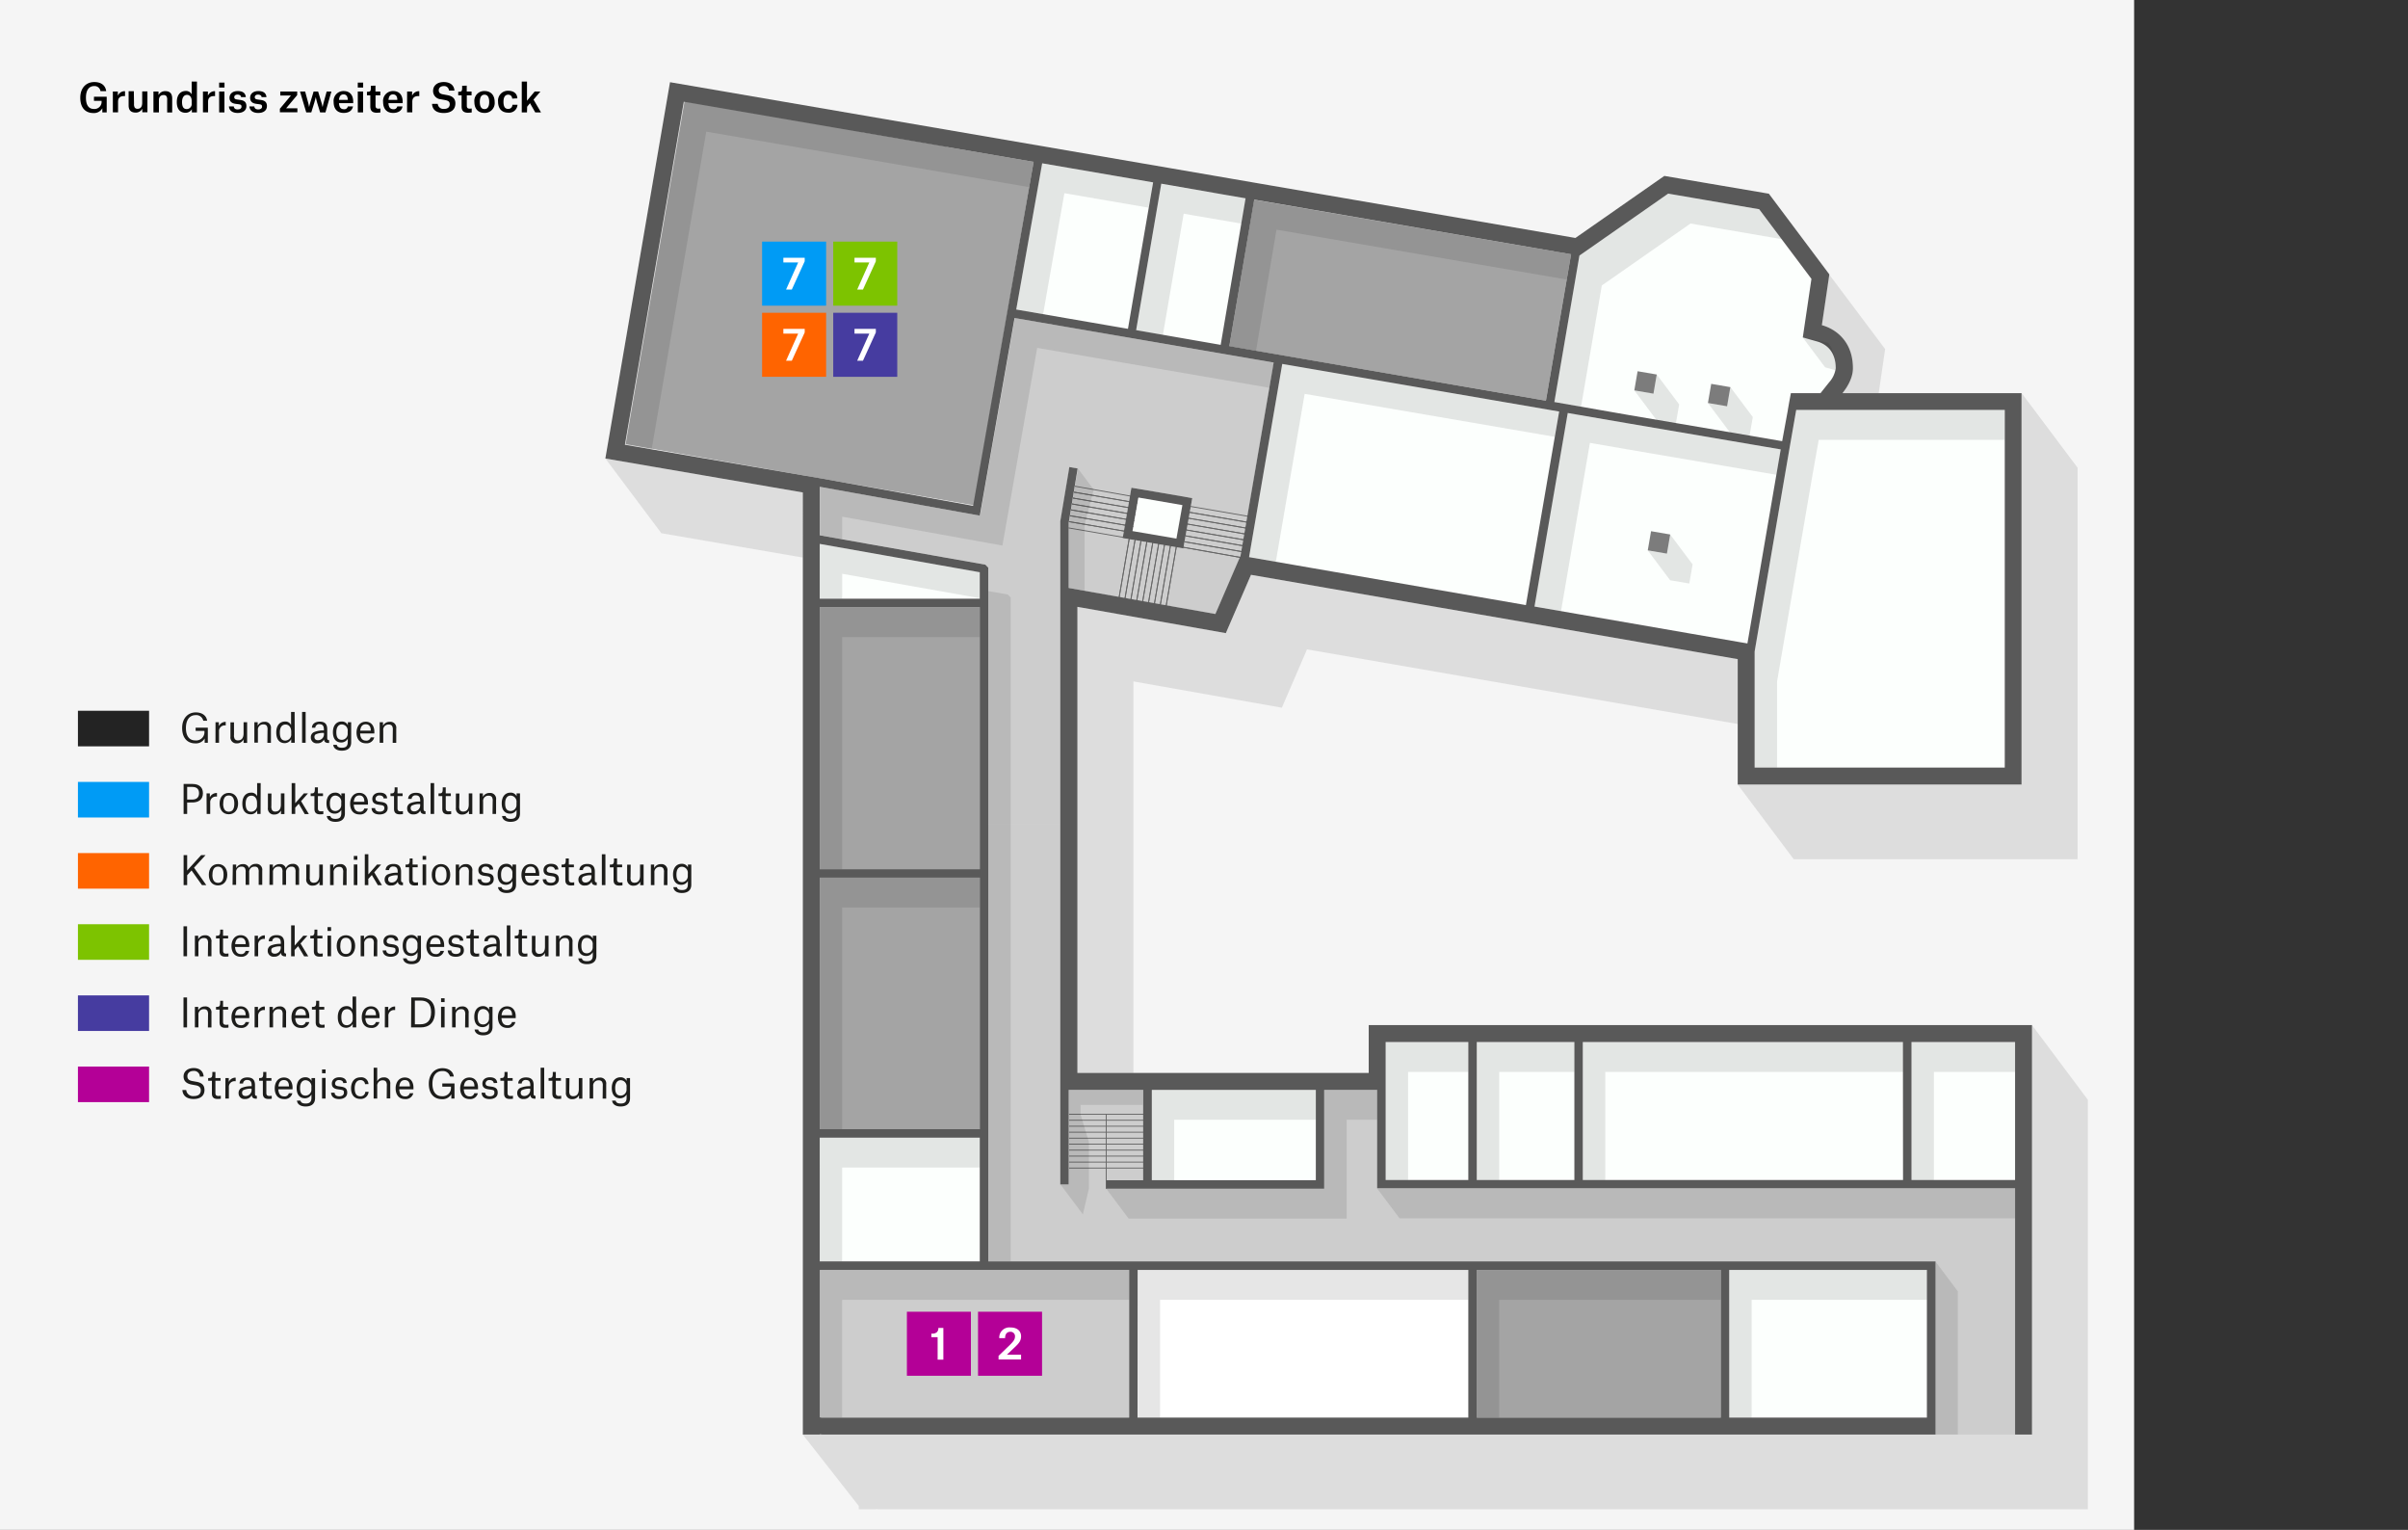 <svg xmlns="http://www.w3.org/2000/svg" viewBox="0 0 677 430"><rect x="0" y="0" width="677" height="430" fill="#333333" stroke="none"/><defs><style>.cls-1,.cls-9{fill:#fff;}.cls-1{opacity:0.95;}.cls-2{fill:#009bf5;}.cls-3{fill:#ff6400;}.cls-4{fill:#232323;}.cls-5{fill:#7dc300;}.cls-6{fill:#463ca0;}.cls-7{fill:#b40097;}.cls-8{fill:#1d1d1b;}.cls-10{fill:#b3b3b3;}.cls-10,.cls-11{opacity:0.65;}.cls-12{fill:#737373;}.cls-13,.cls-15{fill:none;}.cls-13{stroke:#666;stroke-miterlimit:10;stroke-width:0.25px;}.cls-14{fill:#fcfffd;}.cls-16{fill:#595959;}.cls-17{fill:#7c7c7c;}.cls-18,.cls-19{opacity:0.1;}</style></defs><title>200731_Karten_FINAL_DF</title><g id="Klein"><g id="H2"><g id="H2Hintergrund"><rect class="cls-1" width="600" height="430"/><rect class="cls-2" x="21.91" y="219.77" width="20" height="10"/><rect class="cls-3" x="21.91" y="239.77" width="20" height="10"/><rect class="cls-4" x="21.91" y="199.77" width="20" height="10"/><rect class="cls-5" x="21.91" y="259.77" width="20" height="10"/><rect class="cls-6" x="21.91" y="279.77" width="20" height="10"/><rect class="cls-7" x="21.91" y="299.77" width="20" height="10"/><path class="cls-8" d="M52.27,204.63c0,2.23.95,3.48,2.66,3.48a2.33,2.33,0,0,0,2.54-2.57v-.12H55v-.9h3.43v4.25h-.89v-1.21h0a2.83,2.83,0,0,1-2.63,1.38c-2.12,0-3.7-1.38-3.7-4.34,0-2.75,1.66-4.37,3.84-4.37,1.72,0,3,.87,3.18,2.35H57.15A2,2,0,0,0,55,201C53.21,201,52.27,202.47,52.27,204.63Z"/><path class="cls-8" d="M60.59,203h.94v1.09h0a2.08,2.08,0,0,1,1.83-1.2h.1v1H63.3a1.58,1.58,0,0,0-1.72,1.72v3.16h-1Z"/><path class="cls-8" d="M65.79,206.53a2.09,2.09,0,0,0,.21,1.18,1.07,1.07,0,0,0,.89.39c1.08,0,1.59-.72,1.59-2V203h1v5.8h-1v-1h0a2,2,0,0,1-1.83,1.13,1.68,1.68,0,0,1-1.86-1.9v-4h1Z"/><path class="cls-8" d="M75.21,205.19A2,2,0,0,0,75,204a1.06,1.06,0,0,0-.91-.39,1.47,1.47,0,0,0-1.58,1.64v3.48h-1V203h.94v1h0a2,2,0,0,1,1.87-1.12,1.66,1.66,0,0,1,1.85,1.9v4h-1Z"/><path class="cls-8" d="M82.87,208.77h-1v-1h0a2.07,2.07,0,0,1-1.83,1.1c-1.23,0-2.37-.77-2.37-3,0-2,1-3.08,2.5-3.08a1.73,1.73,0,0,1,1.66,1h0V200.1h1Zm-1-3.13c0-1.23-.65-2-1.58-2-1.11,0-1.61.88-1.61,2.24s.38,2.27,1.54,2.27a1.69,1.69,0,0,0,1.65-1.87Z"/><path class="cls-8" d="M84.93,200.1h1v8.67h-1Z"/><path class="cls-8" d="M87.7,204.55c0-1,.81-1.72,2.19-1.72S92,203.43,92,205v2.37c0,.46.1.65.53.66v.8h-.12c-.93,0-1.24-.33-1.33-1h0a1.94,1.94,0,0,1-1.86,1.08,1.61,1.61,0,0,1-1.83-1.67,1.54,1.54,0,0,1,.87-1.46,6.73,6.73,0,0,1,2.8-.47V205c0-1-.4-1.45-1.21-1.45a1.05,1.05,0,0,0-1.21,1Zm3.37,1.59V206a4.8,4.8,0,0,0-2.34.42.85.85,0,0,0-.32.72c0,.59.38.91,1,.91A1.68,1.68,0,0,0,91.07,206.14Z"/><path class="cls-8" d="M93.69,209.35h1c.11.49.48.81,1.43.81,1.1,0,1.65-.4,1.65-1.68v-.86h0a2.06,2.06,0,0,1-1.84,1.07c-1.21,0-2.33-.76-2.33-2.9,0-1.92,1-3,2.45-3a1.83,1.83,0,0,1,1.74,1h0V203h.94v5.65c0,1.63-1.06,2.34-2.64,2.34C95,211,93.82,210.55,93.69,209.35Zm4.06-3.8a1.71,1.71,0,0,0-1.65-1.94c-1,0-1.54.87-1.54,2.18s.36,2.15,1.58,2.15a1.68,1.68,0,0,0,1.61-1.8Z"/><path class="cls-8" d="M102.86,208.91c-1.77,0-2.62-1.29-2.62-3s.93-3.06,2.59-3.06,2.42,1.34,2.42,2.8v.51h-4c.06,1.2.55,2,1.64,2a1.2,1.2,0,0,0,1.32-.9h1A2.16,2.16,0,0,1,102.86,208.91Zm1.38-3.62c0-1-.41-1.72-1.42-1.72s-1.43.73-1.55,1.79h3Z"/><path class="cls-8" d="M110.44,205.19a2,2,0,0,0-.21-1.15,1.06,1.06,0,0,0-.91-.39,1.46,1.46,0,0,0-1.57,1.64v3.48h-1V203h.93v1h0a2,2,0,0,1,1.87-1.12,1.66,1.66,0,0,1,1.85,1.9v4h-1Z"/><path class="cls-8" d="M52.62,225.55v3.22h-1v-8.42h2.53c1.63,0,2.9.77,2.9,2.59s-1.26,2.61-3,2.61Zm1.41-.82c1.23,0,1.93-.6,1.93-1.79s-.7-1.76-1.89-1.76H52.62v3.55Z"/><path class="cls-8" d="M58.07,223H59v1.09h0a2.08,2.08,0,0,1,1.84-1.2H61v1h-.18a1.58,1.58,0,0,0-1.72,1.72v3.16h-1Z"/><path class="cls-8" d="M61.74,225.86c0-1.79,1-3,2.61-3s2.59,1.24,2.59,3-1,3-2.61,3S61.74,227.68,61.74,225.86Zm1,0c0,1.42.47,2.28,1.59,2.28s1.55-.86,1.55-2.28-.46-2.28-1.57-2.28S62.77,224.45,62.77,225.86Z"/><path class="cls-8" d="M73.26,228.77h-.94v-1h0a2,2,0,0,1-1.82,1.1c-1.23,0-2.37-.77-2.37-3,0-2,1-3.08,2.5-3.08a1.73,1.73,0,0,1,1.66,1h0V220.1h1Zm-1-3.13c0-1.23-.64-2-1.57-2-1.11,0-1.62.88-1.62,2.24s.39,2.27,1.54,2.27a1.69,1.69,0,0,0,1.65-1.87Z"/><path class="cls-8" d="M76.29,226.53a2.09,2.09,0,0,0,.21,1.18,1,1,0,0,0,.89.39c1.08,0,1.58-.72,1.58-2V223h1v5.8H79v-1h0a2,2,0,0,1-1.82,1.13,1.68,1.68,0,0,1-1.86-1.9v-4h1Z"/><path class="cls-8" d="M83,228.77H82V220.1h1v5.66L85.43,223h1.15l-1.93,2.18,2.18,3.62H85.67L84,225.91,83,227Z"/><path class="cls-8" d="M89.38,221.29V223h1.43v.76H89.38v3.42c0,.62.25.86.88.86a4.52,4.52,0,0,0,.64-.06v.84a7.08,7.08,0,0,1-.92.06c-1.13,0-1.58-.55-1.58-1.54v-3.58H87.34V223h.18c.78,0,1-.19,1-1.3v-.41Z"/><path class="cls-8" d="M91.88,229.35h1c.11.49.49.81,1.43.81,1.1,0,1.65-.4,1.65-1.68v-.86h0a2.09,2.09,0,0,1-1.85,1.07c-1.21,0-2.32-.76-2.32-2.9,0-1.92,1-3,2.44-3a1.81,1.81,0,0,1,1.74,1h0V223h1v5.65c0,1.63-1.07,2.34-2.64,2.34C93.15,231,92,230.55,91.88,229.35Zm4.06-3.8a1.71,1.71,0,0,0-1.65-1.94c-1,0-1.54.87-1.54,2.18s.37,2.15,1.59,2.15a1.68,1.68,0,0,0,1.6-1.8Z"/><path class="cls-8" d="M101.06,228.91c-1.77,0-2.62-1.29-2.62-3s.93-3.06,2.59-3.06,2.42,1.34,2.42,2.8v.51h-4c.07,1.2.55,2,1.64,2a1.2,1.2,0,0,0,1.32-.9h1A2.17,2.17,0,0,1,101.06,228.91Zm1.37-3.62c0-1-.4-1.72-1.41-1.72s-1.44.73-1.56,1.79h3Z"/><path class="cls-8" d="M107.87,224.42c-.06-.52-.47-.85-1.16-.85a1,1,0,0,0-1.13.94c0,.47.29.69.87.79l.89.13c1.21.19,1.65.69,1.65,1.69,0,1.16-.95,1.79-2.27,1.79s-2.19-.54-2.26-1.78h1c0,.45.29,1,1.32,1,.79,0,1.28-.37,1.28-1,0-.46-.12-.71-.91-.85l-.89-.13c-1-.16-1.59-.59-1.59-1.6s.79-1.76,2.11-1.76,2,.58,2.06,1.59Z"/><path class="cls-8" d="M111.76,221.29V223h1.43v.76h-1.43v3.42c0,.62.25.86.88.86a4.33,4.33,0,0,0,.64-.06v.84a7,7,0,0,1-.91.06c-1.14,0-1.59-.55-1.59-1.54v-3.58h-1V223h.17c.78,0,1-.19,1-1.3v-.41Z"/><path class="cls-8" d="M114.75,224.55c0-1,.81-1.72,2.19-1.72s2.15.6,2.15,2.15v2.37c0,.46.1.65.53.66v.8h-.13c-.92,0-1.23-.33-1.33-1h0a1.94,1.94,0,0,1-1.86,1.08,1.61,1.61,0,0,1-1.83-1.67,1.54,1.54,0,0,1,.86-1.46,6.82,6.82,0,0,1,2.81-.47V225c0-1-.4-1.45-1.21-1.45a1.05,1.05,0,0,0-1.21,1Zm3.37,1.59V226a4.8,4.8,0,0,0-2.34.42.85.85,0,0,0-.32.72c0,.59.38.91,1,.91A1.68,1.68,0,0,0,118.12,226.14Z"/><path class="cls-8" d="M121.06,220.1h1v8.67h-1Z"/><path class="cls-8" d="M125.32,221.29V223h1.43v.76h-1.43v3.42c0,.62.26.86.88.86a4.33,4.33,0,0,0,.64-.06v.84a6.82,6.82,0,0,1-.91.06c-1.13,0-1.58-.55-1.58-1.54v-3.58h-1.06V223h.18c.78,0,1-.19,1-1.3v-.41Z"/><path class="cls-8" d="M129.11,226.53a2.09,2.09,0,0,0,.21,1.18,1.06,1.06,0,0,0,.89.39c1.08,0,1.58-.72,1.58-2V223h1v5.8h-.94v-1h0a2,2,0,0,1-1.82,1.13,1.68,1.68,0,0,1-1.86-1.9v-4h1Z"/><path class="cls-8" d="M138.52,225.19a2.07,2.07,0,0,0-.2-1.15,1.06,1.06,0,0,0-.92-.39,1.46,1.46,0,0,0-1.57,1.64v3.48h-1V223h.93v1h0a2,2,0,0,1,1.87-1.12,1.65,1.65,0,0,1,1.84,1.9v4h-1Z"/><path class="cls-8" d="M141.15,229.35h1c.11.49.48.81,1.43.81,1.1,0,1.65-.4,1.65-1.68v-.86h0a2.09,2.09,0,0,1-1.85,1.07c-1.21,0-2.32-.76-2.32-2.9,0-1.92,1-3,2.44-3a1.81,1.81,0,0,1,1.74,1h0V223h.95v5.65c0,1.63-1.07,2.34-2.64,2.34C142.42,231,141.28,230.55,141.15,229.35Zm4.06-3.8a1.71,1.71,0,0,0-1.65-1.94c-1,0-1.54.87-1.54,2.18s.36,2.15,1.59,2.15a1.68,1.68,0,0,0,1.6-1.8Z"/><path class="cls-8" d="M52.62,248.77h-1v-8.42h1v4.32l3.93-4.32h1.24l-3.24,3.53L58,248.77H56.78l-2.93-4.12L52.62,246Z"/><path class="cls-8" d="M58.71,245.86c0-1.79,1-3,2.61-3s2.58,1.24,2.58,3-1,3-2.61,3S58.71,247.68,58.71,245.86Zm1,0c0,1.42.48,2.28,1.6,2.28s1.55-.86,1.55-2.28-.46-2.28-1.57-2.28S59.73,244.45,59.73,245.86Z"/><path class="cls-8" d="M65.46,243h.94v1h0a2,2,0,0,1,1.86-1.12A1.63,1.63,0,0,1,70,244h0a2,2,0,0,1,1.89-1.19,1.66,1.66,0,0,1,1.84,1.9v4h-1v-3.59a2.05,2.05,0,0,0-.21-1.16,1,1,0,0,0-.9-.37,1.46,1.46,0,0,0-1.56,1.64v3.48h-1v-3.59a2,2,0,0,0-.21-1.14,1,1,0,0,0-.9-.39,1.46,1.46,0,0,0-1.57,1.62v3.5h-1Z"/><path class="cls-8" d="M75.79,243h.94v1h0a2,2,0,0,1,1.86-1.12A1.63,1.63,0,0,1,80.36,244h0a2,2,0,0,1,1.89-1.19,1.66,1.66,0,0,1,1.84,1.9v4h-1v-3.59a2.05,2.05,0,0,0-.21-1.16,1,1,0,0,0-.9-.37,1.46,1.46,0,0,0-1.56,1.64v3.48h-1v-3.59a2.05,2.05,0,0,0-.2-1.14,1,1,0,0,0-.91-.39,1.46,1.46,0,0,0-1.56,1.62v3.5h-1Z"/><path class="cls-8" d="M87.08,246.53a2.09,2.09,0,0,0,.21,1.18,1.06,1.06,0,0,0,.89.39c1.08,0,1.58-.72,1.58-2V243h1v5.8h-.94v-1h0A2,2,0,0,1,88,248.91,1.68,1.68,0,0,1,86.1,247v-4h1Z"/><path class="cls-8" d="M96.49,245.19a2,2,0,0,0-.21-1.15,1,1,0,0,0-.91-.39,1.46,1.46,0,0,0-1.57,1.64v3.48h-1V243h.93v1h0a2,2,0,0,1,1.87-1.12,1.65,1.65,0,0,1,1.84,1.9v4h-1Z"/><path class="cls-8" d="M99.47,240.58h1v1.07h-1Zm0,2.39h1v5.8h-1Z"/><path class="cls-8" d="M103.56,248.77h-1V240.1h1v5.66L106,243h1.15l-1.94,2.18,2.18,3.62h-1.15l-1.7-2.86-1,1.08Z"/><path class="cls-8" d="M108.43,244.55c0-1,.8-1.72,2.19-1.72s2.14.6,2.14,2.15v2.37c0,.46.1.65.53.66v.8h-.12c-.92,0-1.23-.33-1.33-1h0a1.94,1.94,0,0,1-1.86,1.08,1.62,1.62,0,0,1-1.84-1.67,1.55,1.55,0,0,1,.87-1.46,6.77,6.77,0,0,1,2.8-.47V245c0-1-.39-1.45-1.21-1.45a1.07,1.07,0,0,0-1.21,1Zm3.36,1.59V246a4.83,4.83,0,0,0-2.34.42.85.85,0,0,0-.32.72c0,.59.39.91,1,.91A1.68,1.68,0,0,0,111.79,246.14Z"/><path class="cls-8" d="M116,241.29V243h1.43v.76H116v3.42c0,.62.26.86.88.86a4.33,4.33,0,0,0,.64-.06v.84a7,7,0,0,1-.91.06c-1.14,0-1.59-.55-1.59-1.54v-3.58h-1V243h.17c.78,0,1-.19,1-1.3v-.41Z"/><path class="cls-8" d="M118.81,240.58h1v1.07h-1Zm0,2.39h1v5.8h-1Z"/><path class="cls-8" d="M121.39,245.86c0-1.79,1-3,2.6-3s2.59,1.24,2.59,3-1,3-2.61,3S121.39,247.68,121.39,245.86Zm1,0c0,1.42.47,2.28,1.59,2.28s1.56-.86,1.56-2.28-.47-2.28-1.58-2.28S122.41,244.45,122.41,245.86Z"/><path class="cls-8" d="M131.83,245.19a2,2,0,0,0-.21-1.15,1.06,1.06,0,0,0-.92-.39,1.47,1.47,0,0,0-1.57,1.64v3.48h-1V243h.94v1h0a2,2,0,0,1,1.87-1.12,1.66,1.66,0,0,1,1.85,1.9v4h-1Z"/><path class="cls-8" d="M137.69,244.42c-.06-.52-.47-.85-1.16-.85a1,1,0,0,0-1.13.94c0,.47.29.69.87.79l.89.13c1.21.19,1.65.69,1.65,1.69,0,1.16-.95,1.79-2.27,1.79s-2.18-.54-2.26-1.78h1c0,.45.29,1,1.32,1,.79,0,1.28-.37,1.28-1,0-.46-.12-.71-.91-.85l-.89-.13c-1-.16-1.59-.59-1.59-1.6s.79-1.76,2.11-1.76,2,.58,2.06,1.59Z"/><path class="cls-8" d="M140,249.35h1c.11.49.48.81,1.43.81s1.65-.4,1.65-1.68v-.86h0a2.09,2.09,0,0,1-1.85,1.07c-1.21,0-2.32-.76-2.32-2.9,0-1.92,1-3,2.44-3a1.81,1.81,0,0,1,1.74,1h0V243h1v5.65c0,1.63-1.07,2.34-2.64,2.34C141.31,251,140.17,250.55,140,249.35Zm4.06-3.8a1.71,1.71,0,0,0-1.65-1.94c-1,0-1.54.87-1.54,2.18s.36,2.15,1.58,2.15a1.68,1.68,0,0,0,1.61-1.8Z"/><path class="cls-8" d="M149.22,248.91c-1.77,0-2.62-1.29-2.62-3s.92-3.06,2.58-3.06,2.42,1.34,2.42,2.8v.51h-4c.07,1.2.55,2,1.64,2a1.2,1.2,0,0,0,1.32-.9h1A2.17,2.17,0,0,1,149.22,248.91Zm1.37-3.62c0-1-.41-1.72-1.42-1.72s-1.43.73-1.55,1.79h3Z"/><path class="cls-8" d="M156,244.42c-.06-.52-.48-.85-1.16-.85a1,1,0,0,0-1.13.94c0,.47.28.69.87.79l.89.13c1.21.19,1.65.69,1.65,1.69,0,1.16-1,1.79-2.27,1.79s-2.19-.54-2.26-1.78h1c0,.45.3,1,1.32,1,.8,0,1.29-.37,1.29-1,0-.46-.12-.71-.91-.85l-.89-.13c-1-.16-1.59-.59-1.59-1.6s.78-1.76,2.1-1.76,2,.58,2.07,1.59Z"/><path class="cls-8" d="M159.92,241.29V243h1.43v.76h-1.43v3.42c0,.62.25.86.88.86a4.33,4.33,0,0,0,.64-.06v.84a7.08,7.08,0,0,1-.92.06c-1.13,0-1.58-.55-1.58-1.54v-3.58h-1.06V243h.18c.78,0,1-.19,1-1.3v-.41Z"/><path class="cls-8" d="M162.91,244.55c0-1,.8-1.72,2.19-1.72s2.14.6,2.14,2.15v2.37c0,.46.1.65.53.66v.8h-.12c-.92,0-1.23-.33-1.33-1h0a1.94,1.94,0,0,1-1.86,1.08,1.62,1.62,0,0,1-1.84-1.67,1.55,1.55,0,0,1,.87-1.46,6.82,6.82,0,0,1,2.81-.47V245c0-1-.4-1.45-1.21-1.45a1.05,1.05,0,0,0-1.21,1Zm3.37,1.59V246a4.85,4.85,0,0,0-2.35.42.84.84,0,0,0-.31.72c0,.59.38.91,1,.91A1.69,1.69,0,0,0,166.28,246.14Z"/><path class="cls-8" d="M169.21,240.1h1v8.67h-1Z"/><path class="cls-8" d="M173.48,241.29V243h1.43v.76h-1.43v3.42c0,.62.26.86.88.86A4.33,4.33,0,0,0,175,248v.84a7,7,0,0,1-.91.06c-1.14,0-1.59-.55-1.59-1.54v-3.58h-1.05V243h.17c.78,0,1-.19,1-1.3v-.41Z"/><path class="cls-8" d="M177.27,246.53a2.18,2.18,0,0,0,.2,1.18,1.08,1.08,0,0,0,.9.39c1.07,0,1.58-.72,1.58-2V243h1v5.8H180v-1h0a2,2,0,0,1-1.82,1.13,1.67,1.67,0,0,1-1.86-1.9v-4h1Z"/><path class="cls-8" d="M186.68,245.19a2,2,0,0,0-.21-1.15,1.06,1.06,0,0,0-.91-.39,1.46,1.46,0,0,0-1.57,1.64v3.48h-1V243h.93v1h0a2,2,0,0,1,1.87-1.12,1.66,1.66,0,0,1,1.85,1.9v4h-1Z"/><path class="cls-8" d="M189.31,249.35h1c.11.49.48.81,1.43.81,1.1,0,1.65-.4,1.65-1.68v-.86h0a2.09,2.09,0,0,1-1.85,1.07c-1.21,0-2.32-.76-2.32-2.9,0-1.92,1-3,2.44-3a1.82,1.82,0,0,1,1.74,1h0V243h.95v5.65c0,1.63-1.07,2.34-2.65,2.34C190.57,251,189.44,250.55,189.31,249.35Zm4.06-3.8a1.71,1.71,0,0,0-1.65-1.94c-1.05,0-1.54.87-1.54,2.18s.36,2.15,1.58,2.15a1.68,1.68,0,0,0,1.61-1.8Z"/><path class="cls-8" d="M51.59,260.35h1v8.42h-1Z"/><path class="cls-8" d="M58.49,265.19a2,2,0,0,0-.21-1.15,1.06,1.06,0,0,0-.91-.39,1.47,1.47,0,0,0-1.58,1.64v3.48h-1V263h.94v1h0a2,2,0,0,1,1.87-1.12,1.66,1.66,0,0,1,1.85,1.9v4h-1Z"/><path class="cls-8" d="M62.71,261.29V263h1.43v.76H62.71v3.42c0,.62.26.86.88.86a4.33,4.33,0,0,0,.64-.06v.84a7,7,0,0,1-.91.06c-1.13,0-1.59-.55-1.59-1.54v-3.58h-1V263h.17c.78,0,1-.19,1-1.3v-.41Z"/><path class="cls-8" d="M67.7,268.91c-1.78,0-2.62-1.29-2.62-3s.92-3.06,2.58-3.06,2.42,1.34,2.42,2.8v.51h-4c.07,1.2.55,2,1.64,2a1.2,1.2,0,0,0,1.32-.9h1A2.17,2.17,0,0,1,67.7,268.91Zm1.37-3.62c0-1-.41-1.72-1.42-1.72s-1.43.73-1.55,1.79h3Z"/><path class="cls-8" d="M71.59,263h.94v1.09h0a2.08,2.08,0,0,1,1.83-1.2h.1v1H74.3a1.58,1.58,0,0,0-1.72,1.72v3.16h-1Z"/><path class="cls-8" d="M75.56,264.55c0-1,.8-1.72,2.19-1.72s2.15.6,2.15,2.15v2.37c0,.46.09.65.52.66v.8H80.3c-.92,0-1.23-.33-1.33-1h0a1.94,1.94,0,0,1-1.86,1.08,1.62,1.62,0,0,1-1.84-1.67,1.55,1.55,0,0,1,.87-1.46,6.82,6.82,0,0,1,2.81-.47V265c0-1-.4-1.45-1.21-1.45a1.05,1.05,0,0,0-1.21,1Zm3.37,1.59V266a4.85,4.85,0,0,0-2.35.42.84.84,0,0,0-.31.72c0,.59.38.91,1,.91A1.69,1.69,0,0,0,78.93,266.14Z"/><path class="cls-8" d="M82.85,268.77h-1V260.1h1v5.66L85.27,263h1.16l-1.94,2.18,2.18,3.62H85.52l-1.7-2.86-1,1.08Z"/><path class="cls-8" d="M89.22,261.29V263h1.43v.76H89.22v3.42c0,.62.26.86.88.86a4.33,4.33,0,0,0,.64-.06v.84a7,7,0,0,1-.91.06c-1.13,0-1.59-.55-1.59-1.54v-3.58h-1V263h.17c.78,0,1-.19,1-1.3v-.41Z"/><path class="cls-8" d="M92.08,260.58h1v1.07h-1Zm0,2.39h1v5.8h-1Z"/><path class="cls-8" d="M94.66,265.86c0-1.79,1-3,2.6-3s2.59,1.24,2.59,3-1,3.05-2.61,3.05S94.66,267.68,94.66,265.86Zm1,0c0,1.42.47,2.28,1.6,2.28s1.55-.86,1.55-2.28-.47-2.28-1.58-2.28S95.68,264.45,95.68,265.86Z"/><path class="cls-8" d="M105.1,265.19a2,2,0,0,0-.21-1.15,1.06,1.06,0,0,0-.92-.39,1.47,1.47,0,0,0-1.57,1.64v3.48h-1V263h.94v1h0a2,2,0,0,1,1.87-1.12,1.66,1.66,0,0,1,1.85,1.9v4h-1Z"/><path class="cls-8" d="M111,264.42c-.06-.52-.47-.85-1.16-.85a1,1,0,0,0-1.13.94c0,.47.29.69.87.79l.89.13c1.21.19,1.65.69,1.65,1.69,0,1.16-1,1.79-2.27,1.79s-2.18-.54-2.26-1.78h1c0,.45.29,1,1.32,1,.79,0,1.28-.37,1.28-1s-.12-.71-.91-.85l-.89-.13c-1-.16-1.58-.59-1.58-1.6s.78-1.76,2.1-1.76,2,.58,2.07,1.59Z"/><path class="cls-8" d="M113.31,269.35h1c.11.49.48.81,1.43.81s1.65-.4,1.65-1.68v-.86h0a2.09,2.09,0,0,1-1.85,1.07c-1.21,0-2.32-.76-2.32-2.9,0-1.92,1-3,2.44-3a1.81,1.81,0,0,1,1.74,1.05h0V263h.95v5.65c0,1.63-1.07,2.34-2.64,2.34C114.58,271,113.44,270.55,113.31,269.35Zm4.06-3.8a1.71,1.71,0,0,0-1.65-1.94c-1,0-1.54.87-1.54,2.18s.36,2.15,1.59,2.15a1.68,1.68,0,0,0,1.6-1.8Z"/><path class="cls-8" d="M122.49,268.91c-1.78,0-2.62-1.29-2.62-3s.92-3.06,2.58-3.06,2.42,1.34,2.42,2.8v.51h-4c.07,1.2.55,2,1.64,2a1.2,1.2,0,0,0,1.32-.9h1A2.17,2.17,0,0,1,122.49,268.91Zm1.37-3.62c0-1-.41-1.72-1.42-1.72s-1.43.73-1.55,1.79h3Z"/><path class="cls-8" d="M129.29,264.42c0-.52-.47-.85-1.15-.85a1,1,0,0,0-1.13.94c0,.47.28.69.87.79l.89.13c1.21.19,1.65.69,1.65,1.69,0,1.16-.95,1.79-2.27,1.79s-2.19-.54-2.27-1.78h1c.05.45.3,1,1.32,1,.79,0,1.29-.37,1.29-1s-.12-.71-.91-.85l-.89-.13c-1-.16-1.59-.59-1.59-1.6s.78-1.76,2.1-1.76,2,.58,2.07,1.59Z"/><path class="cls-8" d="M133.19,261.29V263h1.43v.76h-1.43v3.42c0,.62.25.86.88.86a4.33,4.33,0,0,0,.64-.06v.84a7.08,7.08,0,0,1-.92.06c-1.13,0-1.58-.55-1.58-1.54v-3.58h-1.06V263h.18c.78,0,1-.19,1-1.3v-.41Z"/><path class="cls-8" d="M136.18,264.55c0-1,.8-1.72,2.19-1.72s2.14.6,2.14,2.15v2.37c0,.46.1.65.53.66v.8h-.12c-.92,0-1.23-.33-1.33-1h0a1.94,1.94,0,0,1-1.86,1.08,1.62,1.62,0,0,1-1.84-1.67,1.55,1.55,0,0,1,.87-1.46,6.82,6.82,0,0,1,2.81-.47V265c0-1-.4-1.45-1.21-1.45a1.05,1.05,0,0,0-1.21,1Zm3.37,1.59V266a4.85,4.85,0,0,0-2.35.42.85.85,0,0,0-.32.72c0,.59.39.91,1,.91A1.69,1.69,0,0,0,139.55,266.14Z"/><path class="cls-8" d="M142.48,260.1h1v8.67h-1Z"/><path class="cls-8" d="M146.75,261.29V263h1.43v.76h-1.43v3.42c0,.62.25.86.88.86a4.33,4.33,0,0,0,.64-.06v.84a7,7,0,0,1-.91.06c-1.14,0-1.59-.55-1.59-1.54v-3.58h-1.05V263h.17c.78,0,1-.19,1-1.3v-.41Z"/><path class="cls-8" d="M150.53,266.53a2.09,2.09,0,0,0,.21,1.18,1.08,1.08,0,0,0,.9.39c1.07,0,1.58-.72,1.58-2V263h1v5.8h-1v-1h0a2,2,0,0,1-1.83,1.13,1.67,1.67,0,0,1-1.85-1.9v-4h1Z"/><path class="cls-8" d="M160,265.19a2,2,0,0,0-.21-1.15,1.06,1.06,0,0,0-.91-.39,1.46,1.46,0,0,0-1.57,1.64v3.48h-1V263h.93v1h0a2,2,0,0,1,1.87-1.12,1.66,1.66,0,0,1,1.85,1.9v4h-1Z"/><path class="cls-8" d="M162.58,269.35h1c.11.49.48.81,1.43.81,1.1,0,1.65-.4,1.65-1.68v-.86h0a2.09,2.09,0,0,1-1.85,1.07c-1.21,0-2.32-.76-2.32-2.9,0-1.92,1-3,2.44-3a1.82,1.82,0,0,1,1.74,1.05h0V263h1v5.65c0,1.63-1.07,2.34-2.64,2.34C163.84,271,162.71,270.55,162.58,269.35Zm4.06-3.8a1.71,1.71,0,0,0-1.65-1.94c-1.05,0-1.54.87-1.54,2.18s.36,2.15,1.58,2.15a1.68,1.68,0,0,0,1.61-1.8Z"/><path class="cls-8" d="M51.59,280.35h1v8.42h-1Z"/><path class="cls-8" d="M58.49,285.19a2,2,0,0,0-.21-1.15,1.06,1.06,0,0,0-.91-.39,1.47,1.47,0,0,0-1.58,1.64v3.48h-1V283h.94v1h0a2,2,0,0,1,1.87-1.12,1.66,1.66,0,0,1,1.85,1.9v4h-1Z"/><path class="cls-8" d="M62.71,281.29V283h1.43v.76H62.71v3.42c0,.62.26.86.88.86a4.33,4.33,0,0,0,.64-.06v.84a7,7,0,0,1-.91.06c-1.13,0-1.59-.55-1.59-1.54v-3.58h-1V283h.17c.78,0,1-.19,1-1.3v-.41Z"/><path class="cls-8" d="M67.7,288.91c-1.78,0-2.62-1.29-2.62-3s.92-3.06,2.58-3.06,2.42,1.34,2.42,2.8v.51h-4c.07,1.2.55,2,1.64,2a1.2,1.2,0,0,0,1.32-.9h1A2.17,2.17,0,0,1,67.7,288.91Zm1.37-3.62c0-1-.41-1.72-1.42-1.72s-1.43.73-1.55,1.79h3Z"/><path class="cls-8" d="M71.59,283h.94v1.09h0a2.08,2.08,0,0,1,1.83-1.2h.1v1H74.3a1.58,1.58,0,0,0-1.72,1.72v3.16h-1Z"/><path class="cls-8" d="M79.47,285.19a2,2,0,0,0-.21-1.15,1.06,1.06,0,0,0-.92-.39,1.47,1.47,0,0,0-1.57,1.64v3.48h-1V283h.94v1h0a2,2,0,0,1,1.87-1.12,1.66,1.66,0,0,1,1.85,1.9v4h-1Z"/><path class="cls-8" d="M84.57,288.91c-1.77,0-2.62-1.29-2.62-3s.93-3.06,2.59-3.06,2.42,1.34,2.42,2.8v.51H83c.07,1.2.55,2,1.64,2a1.2,1.2,0,0,0,1.32-.9h1A2.17,2.17,0,0,1,84.57,288.91ZM86,285.29c0-1-.41-1.72-1.42-1.72s-1.43.73-1.56,1.79h3Z"/><path class="cls-8" d="M89.74,281.29V283h1.43v.76H89.74v3.42c0,.62.25.86.88.86a4.33,4.33,0,0,0,.64-.06v.84a7.08,7.08,0,0,1-.92.06c-1.13,0-1.58-.55-1.58-1.54v-3.58H87.7V283h.18c.78,0,1-.19,1-1.3v-.41Z"/><path class="cls-8" d="M100.16,288.77h-1v-1h0a2.07,2.07,0,0,1-1.83,1.1c-1.23,0-2.36-.77-2.36-3,0-2,1-3.08,2.49-3.08a1.73,1.73,0,0,1,1.66,1h0V280.1h1Zm-1-3.13c0-1.23-.65-2-1.57-2-1.12,0-1.62.88-1.62,2.24s.38,2.27,1.54,2.27a1.69,1.69,0,0,0,1.65-1.87Z"/><path class="cls-8" d="M104.33,288.91c-1.78,0-2.62-1.29-2.62-3s.92-3.06,2.58-3.06,2.42,1.34,2.42,2.8v.51h-4c.07,1.2.55,2,1.64,2a1.2,1.2,0,0,0,1.32-.9h1A2.17,2.17,0,0,1,104.33,288.91Zm1.37-3.62c0-1-.41-1.72-1.42-1.72s-1.43.73-1.55,1.79h3Z"/><path class="cls-8" d="M108.22,283h.94v1.09h0a2.08,2.08,0,0,1,1.83-1.2h.1v1h-.18a1.58,1.58,0,0,0-1.72,1.72v3.16h-1Z"/><path class="cls-8" d="M115.62,280.35h2.59c2.3,0,4.07,1.12,4.07,4.1s-1.65,4.32-4,4.32h-2.71Zm2.59,7.54c1.78,0,3-.93,3-3.4s-1.24-3.26-2.94-3.26h-1.63v6.66Z"/><path class="cls-8" d="M124,280.58h1v1.07h-1Zm0,2.39h1v5.8h-1Z"/><path class="cls-8" d="M130.8,285.19a2,2,0,0,0-.21-1.15,1,1,0,0,0-.91-.39,1.46,1.46,0,0,0-1.57,1.64v3.48h-1V283h.93v1h0a2,2,0,0,1,1.87-1.12,1.66,1.66,0,0,1,1.85,1.9v4h-1Z"/><path class="cls-8" d="M133.43,289.35h1c.11.49.48.81,1.43.81,1.1,0,1.65-.4,1.65-1.68v-.86h0a2.09,2.09,0,0,1-1.85,1.07c-1.21,0-2.32-.76-2.32-2.9,0-1.92,1-3,2.44-3a1.82,1.82,0,0,1,1.74,1.05h0V283h.95v5.65c0,1.63-1.07,2.34-2.64,2.34C134.7,291,133.56,290.55,133.43,289.35Zm4.06-3.8a1.71,1.71,0,0,0-1.65-1.94c-1.05,0-1.54.87-1.54,2.18s.36,2.15,1.58,2.15a1.68,1.68,0,0,0,1.61-1.8Z"/><path class="cls-8" d="M142.61,288.91c-1.78,0-2.62-1.29-2.62-3s.92-3.06,2.58-3.06,2.42,1.34,2.42,2.8v.51h-4c.07,1.2.55,2,1.64,2a1.2,1.2,0,0,0,1.32-.9h.95A2.15,2.15,0,0,1,142.61,288.91Zm1.37-3.62c0-1-.41-1.72-1.42-1.72s-1.43.73-1.55,1.79h3Z"/><path class="cls-8" d="M56.19,302.61A1.62,1.62,0,0,0,54.44,301c-1.14,0-1.76.65-1.76,1.46s.42,1.21,1.41,1.39l1.19.21c1.64.3,2.21,1.1,2.21,2.3,0,1.54-1.05,2.53-3.06,2.53s-3.06-1-3.15-2.53h1.07a1.92,1.92,0,0,0,2.1,1.71c1.5,0,2-.73,2-1.62,0-.73-.39-1.23-1.43-1.41l-1.17-.21c-1.65-.31-2.24-1.19-2.24-2.29,0-1.36,1.13-2.35,2.85-2.35s2.71.95,2.79,2.38Z"/><path class="cls-8" d="M60.56,301.29V303H62v.76H60.56v3.42c0,.62.25.86.88.86a4.52,4.52,0,0,0,.64-.06v.84a7.08,7.08,0,0,1-.92.06c-1.13,0-1.58-.55-1.58-1.54v-3.58H58.52V303h.18c.78,0,1-.19,1-1.3v-.41Z"/><path class="cls-8" d="M63.38,303h.94v1.09h0a2.08,2.08,0,0,1,1.84-1.2h.1v1h-.19a1.58,1.58,0,0,0-1.72,1.72v3.16h-1Z"/><path class="cls-8" d="M67.36,304.55c0-1,.8-1.72,2.18-1.72s2.15.6,2.15,2.15v2.37c0,.46.1.65.53.66v.8H72.1c-.93,0-1.24-.33-1.33-1h0a1.93,1.93,0,0,1-1.86,1.08,1.61,1.61,0,0,1-1.83-1.67,1.54,1.54,0,0,1,.87-1.46,6.73,6.73,0,0,1,2.8-.47V305c0-1-.39-1.45-1.21-1.45a1.05,1.05,0,0,0-1.21,1Zm3.36,1.59V306a4.8,4.8,0,0,0-2.34.42.85.85,0,0,0-.32.72c0,.59.38.91,1,.91A1.68,1.68,0,0,0,70.72,306.14Z"/><path class="cls-8" d="M74.88,301.29V303h1.43v.76H74.88v3.42c0,.62.25.86.88.86a4.33,4.33,0,0,0,.64-.06v.84a7.08,7.08,0,0,1-.92.06c-1.13,0-1.58-.55-1.58-1.54v-3.58H72.84V303H73c.78,0,1-.19,1-1.3v-.41Z"/><path class="cls-8" d="M79.86,308.91c-1.77,0-2.62-1.29-2.62-3s.93-3.06,2.59-3.06,2.42,1.34,2.42,2.8v.51h-4c.06,1.2.55,2,1.64,2a1.18,1.18,0,0,0,1.31-.9h1A2.16,2.16,0,0,1,79.86,308.91Zm1.38-3.62c0-1-.41-1.72-1.42-1.72s-1.43.73-1.55,1.79h3Z"/><path class="cls-8" d="M83.49,309.35h1c.11.49.48.81,1.43.81,1.1,0,1.65-.4,1.65-1.68v-.86h0a2.09,2.09,0,0,1-1.85,1.07c-1.21,0-2.32-.76-2.32-2.9,0-1.92,1-3,2.44-3a1.81,1.81,0,0,1,1.74,1.05h0V303h1v5.65c0,1.63-1.07,2.34-2.64,2.34C84.76,311,83.62,310.55,83.49,309.35Zm4.06-3.8a1.71,1.71,0,0,0-1.65-1.94c-1,0-1.54.87-1.54,2.18s.36,2.15,1.58,2.15a1.68,1.68,0,0,0,1.61-1.8Z"/><path class="cls-8" d="M90.54,300.58h1v1.07h-1Zm0,2.39h1v5.8h-1Z"/><path class="cls-8" d="M96.49,304.42c0-.52-.47-.85-1.15-.85a1,1,0,0,0-1.13.94c0,.47.28.69.87.79l.89.13c1.21.19,1.65.69,1.65,1.69,0,1.16-1,1.79-2.27,1.79s-2.19-.54-2.27-1.78h1c0,.45.3,1,1.32,1,.79,0,1.29-.37,1.29-1s-.12-.71-.91-.85l-.9-.13c-1-.16-1.58-.59-1.58-1.6s.78-1.76,2.1-1.76,2,.58,2.07,1.59Z"/><path class="cls-8" d="M102.63,304.72a1.23,1.23,0,0,0-1.32-1.14c-1,0-1.59.92-1.59,2.27s.4,2.28,1.57,2.28a1.32,1.32,0,0,0,1.42-1.26h.92a2.17,2.17,0,0,1-2.35,2c-1.67,0-2.58-1.17-2.58-3s1-3.06,2.6-3.06a2,2,0,0,1,2.3,1.89Z"/><path class="cls-8" d="M108.75,305.18a2,2,0,0,0-.21-1.14,1.06,1.06,0,0,0-.91-.39,1.47,1.47,0,0,0-1.58,1.64v3.48h-1V300.1h1v3.83h0a1.93,1.93,0,0,1,1.82-1.1,1.66,1.66,0,0,1,1.85,1.9v4h-1Z"/><path class="cls-8" d="M113.85,308.91c-1.77,0-2.62-1.29-2.62-3s.93-3.06,2.59-3.06,2.42,1.34,2.42,2.8v.51h-4c.07,1.2.55,2,1.64,2a1.19,1.19,0,0,0,1.32-.9h1A2.17,2.17,0,0,1,113.85,308.91Zm1.38-3.62c0-1-.41-1.72-1.42-1.72s-1.43.73-1.55,1.79h3Z"/><path class="cls-8" d="M121.58,304.63c0,2.23,1,3.48,2.66,3.48a2.33,2.33,0,0,0,2.54-2.57v-.12h-2.43v-.9h3.43v4.25h-.89v-1.21h0a2.83,2.83,0,0,1-2.63,1.38c-2.12,0-3.7-1.38-3.7-4.34,0-2.75,1.66-4.37,3.84-4.37,1.72,0,3,.87,3.18,2.35h-1.07a2,2,0,0,0-2.11-1.54C122.52,301,121.58,302.47,121.58,304.63Z"/><path class="cls-8" d="M132,308.91c-1.77,0-2.62-1.29-2.62-3s.93-3.06,2.59-3.06,2.42,1.34,2.42,2.8v.51h-4c.07,1.2.55,2,1.64,2a1.2,1.2,0,0,0,1.32-.9h1A2.17,2.17,0,0,1,132,308.91Zm1.38-3.62c0-1-.41-1.72-1.42-1.72s-1.43.73-1.55,1.79h3Z"/><path class="cls-8" d="M138.81,304.42c-.06-.52-.47-.85-1.16-.85a1,1,0,0,0-1.13.94c0,.47.29.69.87.79l.89.13c1.21.19,1.65.69,1.65,1.69,0,1.16-.94,1.79-2.27,1.79s-2.18-.54-2.26-1.78h1c0,.45.29,1,1.32,1,.79,0,1.28-.37,1.28-1s-.12-.71-.91-.85l-.89-.13c-1-.16-1.58-.59-1.58-1.6s.78-1.76,2.1-1.76,2,.58,2.07,1.59Z"/><path class="cls-8" d="M142.7,301.29V303h1.43v.76H142.7v3.42c0,.62.26.86.88.86a4.33,4.33,0,0,0,.64-.06v.84a7,7,0,0,1-.91.06c-1.13,0-1.59-.55-1.59-1.54v-3.58h-1.05V303h.17c.78,0,1-.19,1-1.3v-.41Z"/><path class="cls-8" d="M145.7,304.55c0-1,.8-1.72,2.18-1.72s2.15.6,2.15,2.15v2.37c0,.46.1.65.53.66v.8h-.12c-.93,0-1.24-.33-1.33-1h0a1.93,1.93,0,0,1-1.86,1.08,1.61,1.61,0,0,1-1.83-1.67,1.54,1.54,0,0,1,.87-1.46,6.73,6.73,0,0,1,2.8-.47V305c0-1-.4-1.45-1.21-1.45a1.05,1.05,0,0,0-1.21,1Zm3.36,1.59V306a4.8,4.8,0,0,0-2.34.42.85.85,0,0,0-.32.72c0,.59.38.91,1,.91A1.68,1.68,0,0,0,149.06,306.14Z"/><path class="cls-8" d="M152,300.1h1v8.67h-1Z"/><path class="cls-8" d="M156.27,301.29V303h1.43v.76h-1.43v3.42c0,.62.25.86.88.86a4.29,4.29,0,0,0,.63-.06v.84a6.82,6.82,0,0,1-.91.06c-1.13,0-1.58-.55-1.58-1.54v-3.58h-1.06V303h.18c.78,0,1-.19,1-1.3v-.41Z"/><path class="cls-8" d="M160.05,306.53a2.09,2.09,0,0,0,.21,1.18,1.06,1.06,0,0,0,.89.39c1.08,0,1.58-.72,1.58-2V303h1v5.8h-.94v-1h0a2,2,0,0,1-1.83,1.13,1.68,1.68,0,0,1-1.86-1.9v-4h1Z"/><path class="cls-8" d="M169.47,305.19a2,2,0,0,0-.21-1.15,1.06,1.06,0,0,0-.92-.39,1.47,1.47,0,0,0-1.57,1.64v3.48h-1V303h.94v1h0a2,2,0,0,1,1.87-1.12,1.66,1.66,0,0,1,1.85,1.9v4h-1Z"/><path class="cls-8" d="M172.09,309.35h1c.11.49.49.81,1.43.81,1.1,0,1.65-.4,1.65-1.68v-.86h0a2.09,2.09,0,0,1-1.85,1.07c-1.21,0-2.32-.76-2.32-2.9,0-1.92,1-3,2.44-3a1.81,1.81,0,0,1,1.74,1.05h0V303h.95v5.65c0,1.63-1.07,2.34-2.64,2.34C173.36,311,172.23,310.55,172.09,309.35Zm4.06-3.8a1.71,1.71,0,0,0-1.65-1.94c-1,0-1.54.87-1.54,2.18s.37,2.15,1.59,2.15a1.68,1.68,0,0,0,1.6-1.8Z"/><path d="M24.16,27.44c0,2.2.84,3.19,2.26,3.19a2,2,0,0,0,2.14-2.14v-.14H26.42V27.19H30v4.4H28.77V30.43h0a2.69,2.69,0,0,1-2.52,1.34c-2.3,0-3.68-1.56-3.68-4.29s1.62-4.42,3.94-4.42c1.91,0,3.14.92,3.34,2.55H28.25a1.67,1.67,0,0,0-1.78-1.42C25,24.19,24.16,25.38,24.16,27.44Z"/><path d="M31.73,25.73h1.4v1.19h0a2.07,2.07,0,0,1,1.92-1.29h.1V27h-.28c-1,0-1.68.44-1.68,1.57v3H31.73Z"/><path d="M37.68,29.22a1.88,1.88,0,0,0,.19,1,.89.89,0,0,0,.8.36c.88,0,1.31-.6,1.31-1.69v-3.2h1.47v5.86H40v-1h0a2,2,0,0,1-1.84,1.09c-1.31,0-2-.64-2-2v-4h1.47Z"/><path d="M47,28.11a1.84,1.84,0,0,0-.19-1.05.94.94,0,0,0-.81-.35c-.88,0-1.32.56-1.32,1.45v3.43H43.14V25.73h1.42v1h0a2.06,2.06,0,0,1,1.91-1.11c1.31,0,1.94.67,1.94,2.09v3.9H47Z"/><path d="M55.36,31.59H53.94v-.9h0a2,2,0,0,1-1.78,1c-1.44,0-2.45-.9-2.45-3s1.07-3.12,2.55-3.12a1.76,1.76,0,0,1,1.63.95h0V22.93h1.48ZM53.9,28.42c0-1.1-.53-1.76-1.33-1.76s-1.39.7-1.39,2,.38,2,1.33,2a1.43,1.43,0,0,0,1.39-1.61Z"/><path d="M57.06,25.73h1.39v1.19h0a2.06,2.06,0,0,1,1.91-1.29h.1V27h-.28c-1,0-1.68.44-1.68,1.57v3H57.06Z"/><path d="M61.61,23.21h1.51v1.4H61.61Zm0,2.52h1.49v5.86H61.62Z"/><path d="M67.78,27.3c0-.41-.36-.72-1-.72s-.93.31-.93.72.22.59.75.66l1,.14c1.13.15,1.68.67,1.68,1.71,0,1.27-1,1.94-2.45,1.94s-2.4-.66-2.48-1.84h1.38c0,.42.29.85,1.11.85.65,0,1.06-.29,1.06-.77s-.15-.62-.78-.69l-.92-.12c-1.08-.15-1.68-.67-1.68-1.71s.78-1.88,2.32-1.88,2.19.68,2.27,1.71Z"/><path d="M73.55,27.3c0-.41-.37-.72-1-.72s-.93.31-.93.72.22.59.75.66l1,.14c1.13.15,1.68.67,1.68,1.71,0,1.27-1,1.94-2.45,1.94s-2.4-.66-2.48-1.84H71.5c0,.42.3.85,1.11.85.65,0,1.07-.29,1.07-.77s-.16-.62-.78-.69L72,29.18c-1.08-.15-1.68-.67-1.68-1.71s.78-1.88,2.32-1.88,2.19.68,2.28,1.71Z"/><path d="M78.81,25.73h4.74v1l-3.11,3.71h3.17v1.12H78.69v-1l3.11-3.72h-3Z"/><path d="M84.35,25.73h1.44l.9,3.31c.13.51.21,1.06.21,1.06h0s.11-.55.27-1.06l1-3.31h1.27l1,3.31c.15.51.26,1.06.26,1.06h0s.11-.55.23-1.06l.91-3.31h1.33L91.5,31.59H90l-.83-2.71c-.2-.66-.39-1.6-.39-1.6h0s-.22.95-.42,1.6l-.84,2.71H86.1Z"/><path d="M96.6,31.74c-1.85,0-2.8-1.23-2.8-3.07a2.77,2.77,0,0,1,2.79-3.08c1.93,0,2.71,1.32,2.71,3V29h-4c.07,1.11.5,1.7,1.37,1.7a1,1,0,0,0,1.12-.78h1.45C99,31.07,98.11,31.74,96.6,31.74ZM97.79,28c-.06-.88-.4-1.47-1.21-1.47s-1.18.58-1.28,1.54h2.49Z"/><path d="M100.59,23.21h1.51v1.4h-1.51Zm0,2.52h1.49v5.86H100.6Z"/><path d="M105.56,24.07v1.66h1.36v1.06h-1.34v2.89c0,.61.23.86.82.86a3.79,3.79,0,0,0,.55-.05v1.12a8.23,8.23,0,0,1-1.06.07c-1.16,0-1.78-.51-1.78-1.74V26.79h-.94v-1h.2c.75,0,.9-.16.9-1.25v-.43Z"/><path d="M110.52,31.74c-1.85,0-2.81-1.23-2.81-3.07a2.77,2.77,0,0,1,2.79-3.08c1.93,0,2.71,1.32,2.71,3V29h-4c.06,1.11.49,1.7,1.36,1.7a1,1,0,0,0,1.12-.78h1.46C113,31.07,112,31.74,110.52,31.74ZM111.7,28c0-.88-.39-1.47-1.21-1.47s-1.17.58-1.27,1.54h2.48Z"/><path d="M114.46,25.73h1.4v1.19h0a2.07,2.07,0,0,1,1.92-1.29h.1V27h-.28c-1,0-1.68.44-1.68,1.57v3h-1.48Z"/><path d="M126.22,25.46a1.32,1.32,0,0,0-1.44-1.27c-.9,0-1.43.51-1.43,1.17s.34,1,1.21,1.16l1.26.23c1.54.29,2.21,1.08,2.21,2.31,0,1.71-1.17,2.7-3.27,2.7s-3.2-.94-3.29-2.56h1.6a1.58,1.58,0,0,0,1.72,1.42c1.19,0,1.65-.59,1.65-1.3s-.34-1-1.27-1.19l-1.23-.23a2.31,2.31,0,0,1-2.18-2.35c0-1.44,1.12-2.49,3-2.49s2.93,1,3,2.4Z"/><path d="M131.22,24.07v1.66h1.36v1.06h-1.34v2.89c0,.61.23.86.82.86a4,4,0,0,0,.56-.05v1.12a8.59,8.59,0,0,1-1.07.07c-1.16,0-1.77-.51-1.77-1.74V26.79h-.95v-1h.2c.76,0,.9-.16.9-1.25v-.43Z"/><path d="M133.37,28.66a2.76,2.76,0,0,1,2.86-3.07c1.78,0,2.84,1.17,2.84,3.07a2.78,2.78,0,0,1-2.85,3.08C134.41,31.74,133.37,30.55,133.37,28.66Zm1.53,0c0,1.24.39,2,1.33,2s1.31-.83,1.31-2-.36-2.05-1.32-2.05S134.9,27.46,134.9,28.66Z"/><path d="M144,27.72a1.09,1.09,0,0,0-1.12-1.11c-1,0-1.33.91-1.33,2s.26,2,1.32,2a1.14,1.14,0,0,0,1.19-1.17h1.43a2.35,2.35,0,0,1-2.63,2.22c-1.82,0-2.83-1.17-2.83-3.07a2.77,2.77,0,0,1,2.85-3.08c1.43,0,2.51.68,2.57,2.13Z"/><path d="M148.16,31.59h-1.47V22.93h1.47v5.38l2.15-2.58h1.61L150,28l2.1,3.59h-1.62L149,29l-.8,1Z"/><path class="cls-9" d="M566.53,403.2h4.76V288.12H384.81v13.44h-81.9v-131l41.73,7.39,7.07-16.39,136.84,23.7V220.5h79.8v-110H518c1.35-1.68,2.94-4.27,2.94-7,0-7.47-4.72-11-8.73-12.11l2.1-14.28-17-22.67-29.39-5-25,17.44L345.84,50.16,329.7,47.38,188.37,23.1,170.19,128.87l55.52,9.54V403.2h4.77v-.06l.69.06h313m0,0h22.4m-336.06-4.85h0c.37,0,.67.07.86.09C231.13,398.42,230.84,398.4,230.47,398.35Zm89.38.09h0m166.32,0h0"/></g><g id="Rooms-3" data-name="Rooms"><g id="H2Flur01"><polygon class="cls-10" points="298.15 301.56 298.15 231.54 277.85 231.54 277.85 354.55 541.75 354.55 541.75 354.54 544.13 354.54 544.13 398.44 544.13 403.2 566.53 403.2 566.53 334.04 387.19 334.04 387.19 306.32 387.12 306.32 372.32 306.32 372.32 334.11 311.02 334.11 311.02 331.73 321.45 331.73 321.45 306.32 300.53 306.32 300.53 332.92 298.15 332.92 298.15 306.32 298.15 301.56"/></g><g id="H2Flur02"><path class="cls-10" d="M277.85,159.53v72h20.3v-85l2.54-15.22,2.34.4-2.53,15.21,0,18.38.9.16,40.33,7.15,5.58-12.94,1.49-3.44,9.32-54.29L285.3,89.38l-9.77,55.55-45-8.11v13.63L277,158.7Zm40.24-22.45L335.2,140l-2.52,14.1-17-2.92Z"/></g><g id="H218"><g class="cls-11"><rect class="cls-12" x="415.19" y="356.93" width="68.6" height="41.51"/></g></g><g id="H216"><path class="cls-10" d="M230.47,356.93v41.42c.37,0,.67.07.86.09h86.14V356.93Z"/></g><g id="H210"><g class="cls-11"><polygon class="cls-12" points="266.11 41.29 266.13 41.2 241.63 36.99 241.65 36.91 217.06 32.68 192.47 28.46 188.33 52.55 184.19 76.65 180.05 100.75 175.91 124.84 200.39 129.14 224.87 133.44 249.34 137.73 273.82 142.03 290.6 45.5 266.11 41.29"/></g></g><g id="H2CAD01"><g class="cls-11"><rect class="cls-12" x="230.47" y="246.68" width="45" height="70.7"/></g></g><g id="H2CAD02"><g class="cls-11"><rect class="cls-12" x="230.47" y="170.66" width="45" height="73.64"/></g></g><g id="H2CAD03"><g class="cls-11"><polygon class="cls-12" points="434.63 112.62 441.7 71.46 352.58 56.15 345.62 97.33 434.63 112.62"/></g></g></g><g id="Grundriss-4" data-name="Grundriss"><g id="Treppen"><line class="cls-13" x1="300.56" y1="328.3" x2="321.45" y2="328.3"/><line class="cls-13" x1="300.56" y1="326.62" x2="321.45" y2="326.62"/><line class="cls-13" x1="300.56" y1="324.94" x2="321.45" y2="324.94"/><line class="cls-13" x1="300.56" y1="323.26" x2="321.45" y2="323.26"/><line class="cls-13" x1="300.56" y1="321.58" x2="321.45" y2="321.58"/><line class="cls-13" x1="300.56" y1="319.9" x2="321.45" y2="319.9"/><line class="cls-13" x1="300.56" y1="318.22" x2="321.45" y2="318.22"/><line class="cls-13" x1="300.56" y1="316.54" x2="321.45" y2="316.54"/><line class="cls-13" x1="300.56" y1="314.86" x2="321.45" y2="314.86"/><line class="cls-13" x1="300.56" y1="313.18" x2="321.45" y2="313.18"/><line class="cls-13" x1="311.02" y1="334.11" x2="311.02" y2="313.18"/><line class="cls-13" x1="332.38" y1="153.77" x2="349.29" y2="156.77"/><line class="cls-13" x1="333.01" y1="152.27" x2="349.57" y2="155.12"/><line class="cls-13" x1="333.3" y1="150.61" x2="349.86" y2="153.46"/><line class="cls-13" x1="333.58" y1="148.96" x2="350.14" y2="151.8"/><line class="cls-13" x1="333.87" y1="147.3" x2="350.42" y2="150.15"/><line class="cls-13" x1="334.15" y1="145.65" x2="350.71" y2="148.49"/><line class="cls-13" x1="334.44" y1="143.99" x2="350.99" y2="146.84"/><line class="cls-13" x1="320.03" y1="139.83" x2="302.2" y2="136.66"/><line class="cls-13" x1="319.8" y1="141.4" x2="301.95" y2="138.33"/><line class="cls-13" x1="319.51" y1="143.06" x2="301.67" y2="139.99"/><line class="cls-13" x1="319.23" y1="144.71" x2="301.38" y2="141.64"/><line class="cls-13" x1="318.95" y1="146.37" x2="301.1" y2="143.3"/><line class="cls-13" x1="318.66" y1="148.02" x2="300.82" y2="144.95"/><line class="cls-13" x1="318.38" y1="149.68" x2="300.53" y2="146.61"/><line class="cls-13" x1="325.91" y1="151.92" x2="322.63" y2="170.96"/><line class="cls-13" x1="324.25" y1="151.63" x2="320.98" y2="170.67"/><line class="cls-13" x1="322.59" y1="151.35" x2="319.32" y2="170.39"/><line class="cls-13" x1="320.94" y1="151.06" x2="317.67" y2="170.11"/><line class="cls-13" x1="319.28" y1="150.78" x2="316.01" y2="169.82"/><line class="cls-13" x1="317.63" y1="150.5" x2="314.36" y2="169.54"/><line class="cls-13" x1="330.87" y1="152.77" x2="327.6" y2="171.81"/><line class="cls-13" x1="329.22" y1="152.49" x2="325.95" y2="171.53"/><line class="cls-13" x1="327.56" y1="152.2" x2="324.29" y2="171.24"/><line class="cls-13" x1="325.91" y1="151.92" x2="322.63" y2="170.96"/><line class="cls-13" x1="324.25" y1="151.63" x2="320.98" y2="170.67"/><line class="cls-13" x1="322.59" y1="151.35" x2="319.32" y2="170.39"/><line class="cls-13" x1="320.94" y1="151.06" x2="317.67" y2="170.11"/><line class="cls-13" x1="319.28" y1="150.78" x2="316.01" y2="169.82"/><line class="cls-13" x1="317.63" y1="150.5" x2="314.36" y2="169.54"/><line class="cls-13" x1="330.87" y1="152.77" x2="327.6" y2="171.81"/><line class="cls-13" x1="329.22" y1="152.49" x2="325.95" y2="171.53"/><line class="cls-13" x1="327.56" y1="152.2" x2="324.29" y2="171.24"/><line class="cls-13" x1="332.38" y1="153.77" x2="349.29" y2="156.77"/><line class="cls-13" x1="333.01" y1="152.27" x2="349.57" y2="155.12"/><line class="cls-13" x1="333.3" y1="150.61" x2="349.86" y2="153.46"/><line class="cls-13" x1="333.58" y1="148.96" x2="350.14" y2="151.8"/><line class="cls-13" x1="333.87" y1="147.3" x2="350.42" y2="150.15"/><line class="cls-13" x1="334.15" y1="145.65" x2="350.71" y2="148.49"/><line class="cls-13" x1="334.44" y1="143.99" x2="350.99" y2="146.84"/><line class="cls-13" x1="334.72" y1="142.34" x2="351.28" y2="145.18"/><line class="cls-13" x1="319.8" y1="141.4" x2="301.95" y2="138.33"/><line class="cls-13" x1="319.51" y1="143.06" x2="301.67" y2="139.99"/><line class="cls-13" x1="319.23" y1="144.71" x2="301.38" y2="141.64"/><line class="cls-13" x1="318.95" y1="146.37" x2="301.1" y2="143.3"/><line class="cls-13" x1="318.66" y1="148.02" x2="300.82" y2="144.95"/><line class="cls-13" x1="318.38" y1="149.68" x2="300.53" y2="146.61"/><line class="cls-13" x1="318.23" y1="151.44" x2="300.39" y2="148.37"/></g><g id="H217"><rect class="cls-9" x="319.85" y="356.93" width="92.96" height="41.51"/></g><rect class="cls-14" x="445.01" y="292.88" width="90.02" height="38.78"/><rect class="cls-14" x="230.47" y="319.76" width="45.01" height="34.78"/><polygon class="cls-14" points="275.47 160.84 230.47 152.87 230.47 168.28 275.47 168.28 275.47 160.84"/><polygon class="cls-14" points="541.47 398.44 541.75 398.44 541.75 356.93 486.17 356.93 486.17 398.44 541.47 398.44"/><polygon class="cls-14" points="332.44 141.97 320.03 139.83 318.39 149.27 330.75 151.38 332.44 141.97"/><polygon class="cls-14" points="440.7 116.08 431.35 170.48 489.37 180.53 491.29 180.86 500.64 126.32 457.75 119.01 440.7 116.08"/><polygon class="cls-14" points="429 170.07 438.35 115.68 360.5 102.3 351.17 156.59 429 170.07"/><polygon class="cls-14" points="285.71 87.04 317.07 92.42 324.14 51.26 292.95 45.9 285.71 87.04"/><rect class="cls-14" x="323.83" y="306.32" width="46.11" height="25.41"/><rect class="cls-14" x="415.19" y="292.88" width="27.44" height="38.78"/><polygon class="cls-14" points="389.57 292.88 389.57 301.56 389.57 306.32 389.57 306.32 389.57 331.66 412.81 331.66 412.81 292.88 389.57 292.88"/><rect class="cls-14" x="537.41" y="292.88" width="29.12" height="38.78"/><polygon class="cls-14" points="343.27 96.92 350.23 55.74 345.04 54.85 328.89 52.08 326.49 51.66 319.42 92.83 343.27 96.92"/><line class="cls-15" x1="230.48" y1="134.4" x2="273.6" y2="142.17"/><polygon class="cls-14" points="517.95 115.22 516.69 115.22 516.69 115.22 505.03 115.22 503.2 125.51 493.31 183.11 493.31 185.22 493.31 215.74 563.59 215.74 563.59 115.22 517.95 115.22"/><path class="cls-14" d="M502.61,115.22l0-.09.5-2.8h0l.35-1.87h8.35l2.39-3a7.44,7.44,0,0,0,1.89-4c0-5.26-3.3-7-5.26-7.53l-4-1.13.61-4.15,1.82-12.31L494.57,58.81,469,54.42,445.62,70.74l-1.57,1.09L437,113l21.18,3.64,42.9,7.31,1.57-8.75Z"/><g id="Wand"><path class="cls-16" d="M537.41,288.12H384.81v13.44h-81.9v-131l41.73,7.39,7.07-16.39,136.84,23.7V220.5h79.8v-110H518c1.35-1.68,2.94-4.27,2.94-7,0-7.47-4.72-11-8.73-12.11l2.1-14.28-17-22.67-29.39-5-25,17.44L345.84,50.16,329.7,47.38,188.37,23.1,170.19,128.87l55.52,9.54V403.2h4.77v-.06l.69.06h313V354.54H277.85v-195l-.82-.83-46.56-8.25V136.82l45,8.11,9.77-55.55,72.85,12.52-9.32,54.29-1.49,3.44-5.58,12.94-40.33-7.15-.9-.16,0-18.38.51-3.06,2-12.15-2.34-.4-2.54,15.22V332.92h2.38v-26.6h20.92v25.41H311v2.38h61.3V306.32h14.87V334H566.53V403.2h4.76V288.12Zm-48-107.59-58-10.05,9.35-54.4L457.75,119l42.89,7.31-9.36,54.54Zm27.32-65.31h46.9V215.74H493.31V183.11l9.89-57.6L505,115.22ZM444.05,71.83l1.57-1.09L469,54.42l25.59,4.39,14.69,19.57-1.82,12.31-.61,4.15,4,1.13c2,.55,5.26,2.27,5.26,7.53a7.44,7.44,0,0,1-1.89,4l-2.39,3H503.5l-.35,1.87h0l-.5,2.81,0,.08h0L501.05,124l-42.9-7.31L437,113ZM230.46,353.45V319.76h45v34.78h-45v-1.09Zm45-106.77v70.7h-45v-70.7Zm-45-2.38V170.66h45V244.3Zm255.7,112.63h55.58v41.51H486.17Zm-166.32,0H483.79v41.51h-68.6V356.93h-2.38v41.51h-93Zm-2.38,0v41.51H231.33c-.2,0-.49,0-.86-.09V356.93Zm-42-196.09v7.44h-45V152.87Zm-1.87-18.67-43.12-7.77-4-.68L175.69,125,192.25,28.6,290.6,45.5ZM285.71,87,293,45.9l31.19,5.36-7.07,41.16Zm33.71,5.79,7.07-41.16,2.4.41L345,54.85l5.19.89-7,41.19Zm26.2,4.5,7-41.18L441.7,71.46l-7.07,41.16Zm14.88,5,77.85,13.38L429,170.07l-77.83-13.48Zm9.44,229.43H323.83V306.32h46.11Zm42.87-.07H389.57V292.88h23.24Zm29.82,0H415.19V292.88h27.44Zm92.4,0H445V292.88h90Zm31.5,0H537.41V292.88h29.12Z"/><rect class="cls-17" x="480.6" y="108.32" width="5.46" height="5.46" transform="translate(674.63 -346.5) rotate(99.75)"/><rect class="cls-17" x="459.91" y="104.76" width="5.46" height="5.46" transform="translate(646.92 -330.26) rotate(99.75)"/><rect class="cls-17" x="463.68" y="149.73" width="5.46" height="5.46" transform="translate(695.66 -281.4) rotate(99.75)"/><path class="cls-16" d="M318.09,137.08l-1.22,7.06-1.23,7.07,8.52,1.46,8.52,1.46,1.26-7L335.2,140l-8.55-1.48Zm12.66,14.3-12.36-2.11,1.64-9.44,12.4,2.14Z"/></g><g id="Schatten"><line class="cls-18" x1="230.48" y1="134.4" x2="273.6" y2="142.17"/><polygon class="cls-18" points="451.31 301.28 535.03 301.28 535.03 292.88 445.01 292.88 445.01 331.66 451.31 331.66 451.31 301.28"/><polygon class="cls-18" points="236.77 255.08 275.47 255.08 275.47 246.68 230.47 246.68 230.47 317.38 236.77 317.38 236.77 255.08"/><polygon class="cls-18" points="236.77 179.06 275.47 179.06 275.47 170.66 230.47 170.66 230.47 244.3 236.77 244.3 236.77 179.06"/><polygon class="cls-18" points="236.77 328.16 275.47 328.16 275.47 319.76 230.47 319.76 230.46 354.55 236.76 354.55 236.77 328.16"/><polygon class="cls-18" points="198.56 37 289.35 52.6 290.6 45.5 192.25 28.6 175.69 124.99 183.21 126.28 198.56 37"/><polygon class="cls-18" points="236.78 161.27 275.47 168.13 275.47 160.84 230.47 152.87 230.47 168.28 236.77 168.28 236.78 161.27"/><polygon class="cls-18" points="393.49 342.44 566.53 342.44 566.53 334.04 387.19 334.04 393.49 342.44"/><polygon class="cls-18" points="311.02 334.11 317.32 342.51 378.62 342.51 378.62 314.72 387.19 314.72 387.19 306.32 387.12 306.32 372.32 306.32 372.32 334.11 311.02 334.11"/><polygon class="cls-18" points="284.15 167.93 283.33 167.1 277.85 166.13 277.85 354.55 284.15 354.55 284.15 167.93"/><polygon class="cls-18" points="550.43 362.94 544.13 354.54 544.13 398.44 544.13 403.2 550.43 403.2 550.43 362.94"/><polygon class="cls-18" points="236.78 145.22 281.83 153.34 291.6 97.78 356.93 109 358.15 101.9 285.3 89.38 275.53 144.94 230.47 136.82 230.47 150.45 236.78 151.57 236.78 145.22"/><polygon class="cls-18" points="492.47 365.33 541.75 365.33 541.75 356.93 486.17 356.93 486.17 398.44 492.47 398.44 492.47 365.33"/><polygon class="cls-18" points="326.15 365.33 412.81 365.33 412.81 356.93 319.85 356.93 319.85 398.44 326.15 398.44 326.15 365.33"/><polygon class="cls-18" points="421.49 365.33 483.79 365.33 483.79 356.93 415.19 356.93 415.19 398.44 421.49 398.44 421.49 365.33"/><polygon class="cls-18" points="447 124.48 464.05 127.41 499.42 133.44 500.64 126.32 457.75 119.01 440.7 116.08 431.35 170.48 438.87 171.78 447 124.48"/><polygon class="cls-18" points="366.8 110.7 437.13 122.78 438.35 115.68 360.5 102.3 351.17 156.59 358.69 157.9 366.8 110.7"/><polygon class="cls-18" points="299.25 54.3 322.92 58.37 324.14 51.26 292.95 45.9 285.71 87.04 293.26 88.33 299.25 54.3"/><polygon class="cls-18" points="330.13 314.72 369.94 314.72 369.94 306.32 323.83 306.32 323.83 331.73 330.13 331.73 330.13 314.72"/><polygon class="cls-18" points="421.49 301.28 442.63 301.28 442.63 292.88 415.19 292.88 415.19 331.66 421.49 331.66 421.49 301.28"/><polygon class="cls-18" points="395.88 314.72 395.88 309.96 395.88 301.28 412.81 301.28 412.81 292.88 389.57 292.88 389.57 301.56 389.57 306.32 389.57 331.66 395.88 331.66 395.88 314.72"/><polygon class="cls-18" points="543.71 301.28 566.53 301.28 566.53 292.88 537.41 292.88 537.41 331.66 543.71 331.66 543.71 301.28"/><polygon class="cls-18" points="332.79 60.06 335.19 60.48 349.03 62.85 350.23 55.74 345.04 54.85 328.89 52.08 326.49 51.66 319.42 92.83 326.94 94.12 332.79 60.06"/><polygon class="cls-18" points="358.88 64.55 440.48 78.57 441.7 71.46 352.58 56.15 345.62 97.33 353.12 98.62 358.88 64.55"/><polygon class="cls-18" points="499.62 193.62 499.62 191.51 509.5 133.91 511.33 123.62 522.99 123.62 522.99 123.62 524.25 123.62 563.59 123.62 563.59 115.22 517.95 115.22 516.69 115.22 516.69 115.22 505.03 115.22 503.2 125.51 493.31 183.11 493.31 185.22 493.31 215.74 499.62 215.74 499.62 193.62"/><g class="cls-19"><path d="M513.9,96.32l-7.07-1.48,6.3,8.4,2.93.82a3,3,0,0,0,.07-.56C516.13,100.64,515.1,97.47,513.9,96.32Z"/><polygon points="450.35 80.23 451.92 79.14 475.28 62.82 500.87 67.21 509.25 78.38 509.26 78.38 494.57 58.81 468.98 54.42 445.62 70.74 444.05 71.83 436.97 113.02 444.5 114.32 450.35 80.23"/></g><path class="cls-18" d="M236.77,365.33h80.7v-8.4h-87v41.42c.37,0,.67.07.86.09h5.44Z"/><polygon class="cls-18" points="469.56 163.09 463.26 154.69 468.64 155.61 469.57 150.23 475.87 158.63 474.94 164.01 469.56 163.09"/><polygon class="cls-18" points="486.48 121.68 480.18 113.28 485.56 114.2 486.49 108.82 492.79 117.22 491.86 122.6 486.48 121.68"/><polygon class="cls-18" points="465.78 118.12 459.48 109.72 464.86 110.64 465.79 105.26 472.09 113.66 471.16 119.04 465.78 118.12"/><g class="cls-19"><polygon points="318.66 191.52 360.39 198.91 367.46 182.52 488.55 203.49 488.55 185.22 351.71 161.52 344.64 177.91 302.91 170.52 302.91 301.56 318.66 301.56 318.66 191.52"/><polygon points="584.1 131.46 568.35 110.46 568.35 220.5 488.55 220.5 504.3 241.5 584.1 241.5 584.1 131.46"/><polygon points="225.71 138.41 170.19 128.87 185.94 149.87 225.71 156.71 225.71 138.41"/><path d="M571.29,288.12V403.2H225.7l15.75,20.09v.91h4.77v-.06l.69.06H587V309.12Z"/><path d="M512.16,91.39c4,1.13,8.73,4.64,8.73,12.11,0,2.69-1.59,5.28-2.94,7h10.24L530,98.11l-15.76-21Z"/></g><polygon class="cls-18" points="304.45 306.36 300.53 306.36 300.53 332.92 298.15 332.92 304.45 341.32 306.15 334.03 306.15 321.01 303.79 313.18 303.79 310.56 321.29 310.56 321.29 306.36 304.45 306.36"/><polygon class="cls-18" points="300.53 165.26 304.93 166.02 304.93 147.37 307.49 137.6 303.04 131.66 300.53 146.69 300.53 165.26"/></g><g id="Marker-3" data-name="Marker"><rect class="cls-7" x="254.97" y="368.68" width="18" height="18"/><path class="cls-9" d="M263.61,375.84h-1.76v-1h.24a1.89,1.89,0,0,0,1.3-.4,1.51,1.51,0,0,0,.42-1.2h1.41v8.92h-1.61Z"/><rect class="cls-7" x="274.97" y="368.68" width="18" height="18"/><path class="cls-9" d="M280.94,376.1a2.85,2.85,0,0,1,3.13-3c2.11,0,3,1.18,3,2.48s-.6,2-2,3.3l-2,1.89v0h4v1.32h-6.33v-1l3.11-3c1-1,1.51-1.58,1.51-2.42a1.24,1.24,0,0,0-1.32-1.35c-.76,0-1.46.45-1.46,1.78Z"/><rect class="cls-5" x="234.26" y="67.91" width="18" height="18"/><path class="cls-9" d="M244.4,73.77h-4.16V72.44h6v1l-3.62,7.94H241Z"/><rect class="cls-2" x="214.26" y="67.91" width="18" height="18"/><path class="cls-9" d="M224.4,73.77h-4.16V72.44h6v1l-3.62,7.94H221Z"/><rect class="cls-3" x="214.26" y="87.91" width="18" height="18"/><path class="cls-9" d="M224.4,93.77h-4.16V92.44h6v1l-3.62,7.94H221Z"/><rect class="cls-6" x="234.26" y="87.91" width="18" height="18"/><path class="cls-9" d="M244.4,93.77h-4.16V92.44h6v1l-3.62,7.94H241Z"/></g></g></g></g></svg>